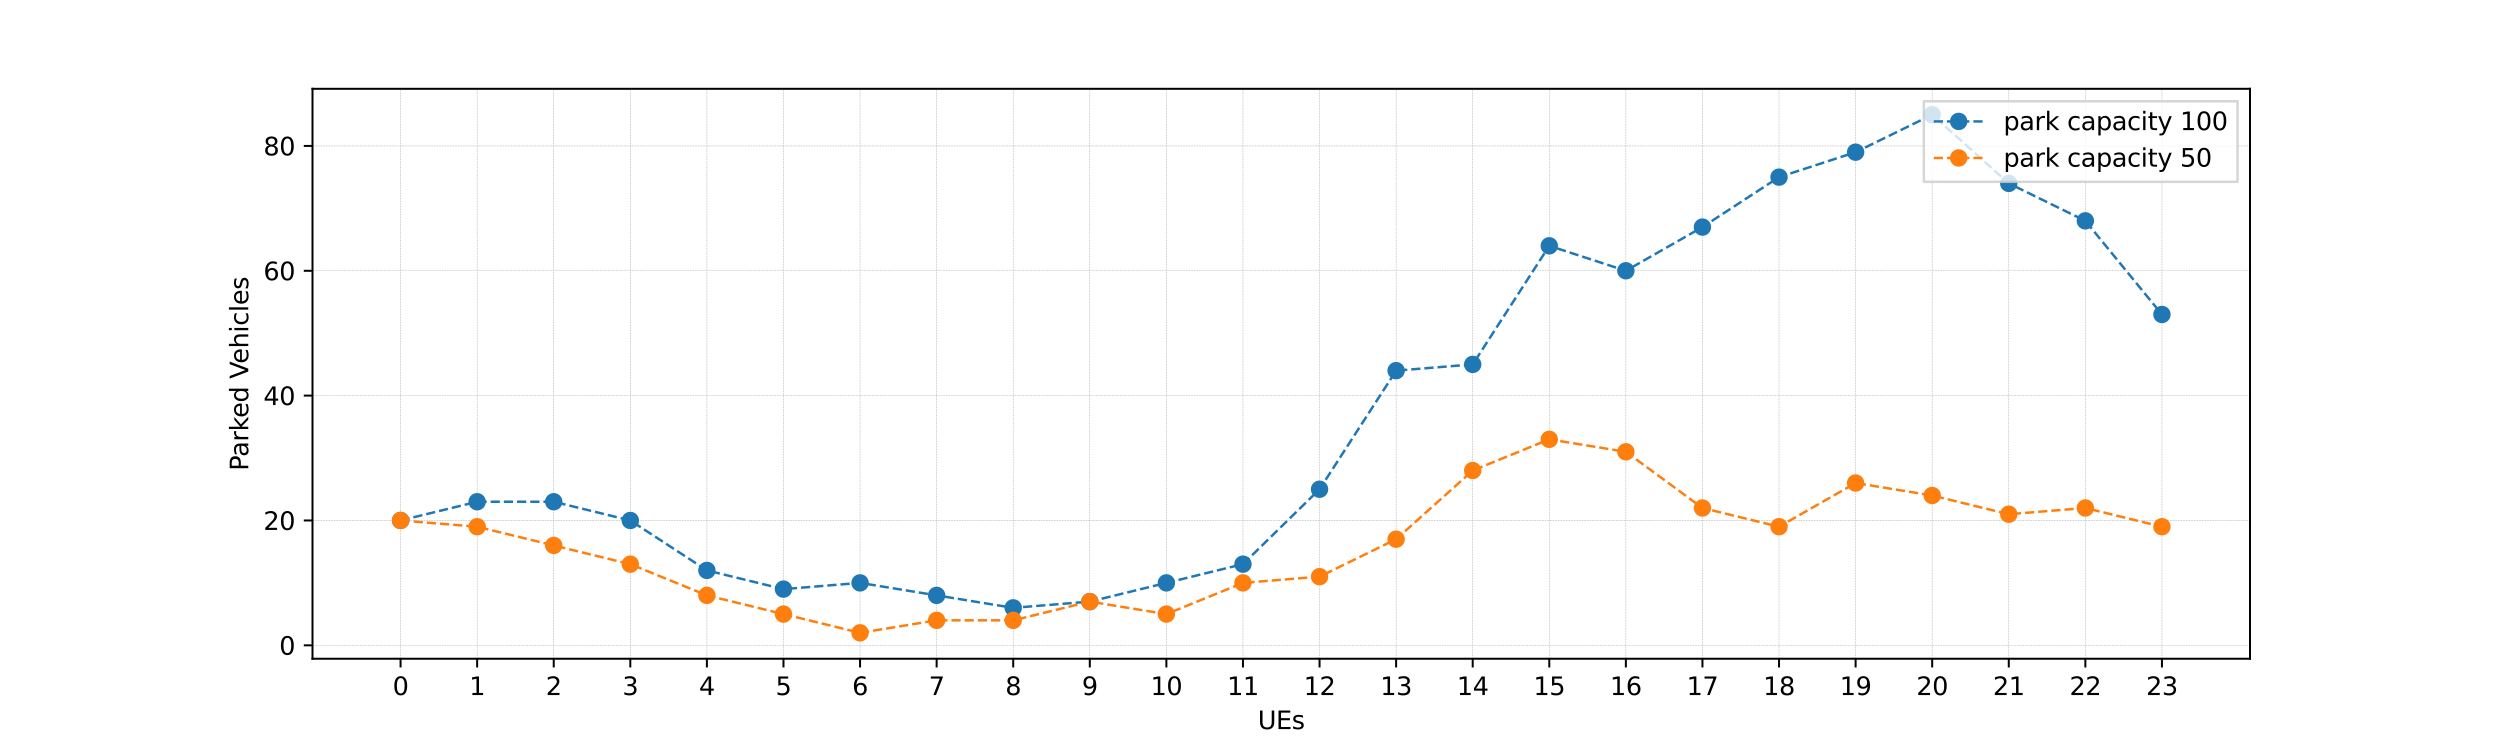 <?xml version="1.0" encoding="utf-8" standalone="no"?>
<!DOCTYPE svg PUBLIC "-//W3C//DTD SVG 1.1//EN"
  "http://www.w3.org/Graphics/SVG/1.1/DTD/svg11.dtd">
<svg xmlns:xlink="http://www.w3.org/1999/xlink" width="1004.4pt" height="297.36pt" viewBox="0 0 1004.4 297.36" xmlns="http://www.w3.org/2000/svg" version="1.1">
 <defs>
  <style type="text/css">*{stroke-linejoin: round; stroke-linecap: butt}</style>
 </defs>
 <g id="figure_1">
  <g id="patch_1">
   <path d="M 0 297.36 
L 1004.4 297.36 
L 1004.4 0 
L 0 0 
z
" style="fill: #ffffff"/>
  </g>
  <g id="axes_1">
   <g id="patch_2">
    <path d="M 125.55 264.65 
L 903.96 264.65 
L 903.96 35.683 
L 125.55 35.683 
z
" style="fill: #ffffff"/>
   </g>
   <g id="matplotlib.axis_1">
    <g id="xtick_1">
     <g id="line2d_1">
      <path d="M 160.932 264.65 
L 160.932 35.683 
" clip-path="url(#pf7b92b8fe1)" style="fill: none; stroke-dasharray: 0.74,0.32; stroke-dashoffset: 0; stroke: #b0b0b0; stroke-width: 0.2"/>
     </g>
     <g id="line2d_2">
      <defs>
       <path id="mf504c6348e" d="M 0 0 
L 0 3.5 
" style="stroke: #000000; stroke-width: 0.8"/>
      </defs>
      <g>
       <use xlink:href="#mf504c6348e" x="160.932" y="264.65" style="stroke: #000000; stroke-width: 0.8"/>
      </g>
     </g>
     <g id="text_1">
      <!-- 0 -->
      <g transform="translate(157.751 279.249)scale(0.1 -0.1)">
       <defs>
        <path id="DejaVuSans-30" d="M 2034 4250 
Q 1547 4250 1301 3770 
Q 1056 3291 1056 2328 
Q 1056 1369 1301 889 
Q 1547 409 2034 409 
Q 2525 409 2770 889 
Q 3016 1369 3016 2328 
Q 3016 3291 2770 3770 
Q 2525 4250 2034 4250 
z
M 2034 4750 
Q 2819 4750 3233 4129 
Q 3647 3509 3647 2328 
Q 3647 1150 3233 529 
Q 2819 -91 2034 -91 
Q 1250 -91 836 529 
Q 422 1150 422 2328 
Q 422 3509 836 4129 
Q 1250 4750 2034 4750 
z
" transform="scale(0.016)"/>
       </defs>
       <use xlink:href="#DejaVuSans-30"/>
      </g>
     </g>
    </g>
    <g id="xtick_2">
     <g id="line2d_3">
      <path d="M 191.699 264.65 
L 191.699 35.683 
" clip-path="url(#pf7b92b8fe1)" style="fill: none; stroke-dasharray: 0.74,0.32; stroke-dashoffset: 0; stroke: #b0b0b0; stroke-width: 0.2"/>
     </g>
     <g id="line2d_4">
      <g>
       <use xlink:href="#mf504c6348e" x="191.699" y="264.65" style="stroke: #000000; stroke-width: 0.8"/>
      </g>
     </g>
     <g id="text_2">
      <!-- 1 -->
      <g transform="translate(188.518 279.249)scale(0.1 -0.1)">
       <defs>
        <path id="DejaVuSans-31" d="M 794 531 
L 1825 531 
L 1825 4091 
L 703 3866 
L 703 4441 
L 1819 4666 
L 2450 4666 
L 2450 531 
L 3481 531 
L 3481 0 
L 794 0 
L 794 531 
z
" transform="scale(0.016)"/>
       </defs>
       <use xlink:href="#DejaVuSans-31"/>
      </g>
     </g>
    </g>
    <g id="xtick_3">
     <g id="line2d_5">
      <path d="M 222.467 264.65 
L 222.467 35.683 
" clip-path="url(#pf7b92b8fe1)" style="fill: none; stroke-dasharray: 0.74,0.32; stroke-dashoffset: 0; stroke: #b0b0b0; stroke-width: 0.2"/>
     </g>
     <g id="line2d_6">
      <g>
       <use xlink:href="#mf504c6348e" x="222.467" y="264.65" style="stroke: #000000; stroke-width: 0.8"/>
      </g>
     </g>
     <g id="text_3">
      <!-- 2 -->
      <g transform="translate(219.285 279.249)scale(0.1 -0.1)">
       <defs>
        <path id="DejaVuSans-32" d="M 1228 531 
L 3431 531 
L 3431 0 
L 469 0 
L 469 531 
Q 828 903 1448 1529 
Q 2069 2156 2228 2338 
Q 2531 2678 2651 2914 
Q 2772 3150 2772 3378 
Q 2772 3750 2511 3984 
Q 2250 4219 1831 4219 
Q 1534 4219 1204 4116 
Q 875 4013 500 3803 
L 500 4441 
Q 881 4594 1212 4672 
Q 1544 4750 1819 4750 
Q 2544 4750 2975 4387 
Q 3406 4025 3406 3419 
Q 3406 3131 3298 2873 
Q 3191 2616 2906 2266 
Q 2828 2175 2409 1742 
Q 1991 1309 1228 531 
z
" transform="scale(0.016)"/>
       </defs>
       <use xlink:href="#DejaVuSans-32"/>
      </g>
     </g>
    </g>
    <g id="xtick_4">
     <g id="line2d_7">
      <path d="M 253.234 264.65 
L 253.234 35.683 
" clip-path="url(#pf7b92b8fe1)" style="fill: none; stroke-dasharray: 0.74,0.32; stroke-dashoffset: 0; stroke: #b0b0b0; stroke-width: 0.2"/>
     </g>
     <g id="line2d_8">
      <g>
       <use xlink:href="#mf504c6348e" x="253.234" y="264.65" style="stroke: #000000; stroke-width: 0.8"/>
      </g>
     </g>
     <g id="text_4">
      <!-- 3 -->
      <g transform="translate(250.053 279.249)scale(0.1 -0.1)">
       <defs>
        <path id="DejaVuSans-33" d="M 2597 2516 
Q 3050 2419 3304 2112 
Q 3559 1806 3559 1356 
Q 3559 666 3084 287 
Q 2609 -91 1734 -91 
Q 1441 -91 1130 -33 
Q 819 25 488 141 
L 488 750 
Q 750 597 1062 519 
Q 1375 441 1716 441 
Q 2309 441 2620 675 
Q 2931 909 2931 1356 
Q 2931 1769 2642 2001 
Q 2353 2234 1838 2234 
L 1294 2234 
L 1294 2753 
L 1863 2753 
Q 2328 2753 2575 2939 
Q 2822 3125 2822 3475 
Q 2822 3834 2567 4026 
Q 2313 4219 1838 4219 
Q 1578 4219 1281 4162 
Q 984 4106 628 3988 
L 628 4550 
Q 988 4650 1302 4700 
Q 1616 4750 1894 4750 
Q 2613 4750 3031 4423 
Q 3450 4097 3450 3541 
Q 3450 3153 3228 2886 
Q 3006 2619 2597 2516 
z
" transform="scale(0.016)"/>
       </defs>
       <use xlink:href="#DejaVuSans-33"/>
      </g>
     </g>
    </g>
    <g id="xtick_5">
     <g id="line2d_9">
      <path d="M 284.001 264.65 
L 284.001 35.683 
" clip-path="url(#pf7b92b8fe1)" style="fill: none; stroke-dasharray: 0.74,0.32; stroke-dashoffset: 0; stroke: #b0b0b0; stroke-width: 0.2"/>
     </g>
     <g id="line2d_10">
      <g>
       <use xlink:href="#mf504c6348e" x="284.001" y="264.65" style="stroke: #000000; stroke-width: 0.8"/>
      </g>
     </g>
     <g id="text_5">
      <!-- 4 -->
      <g transform="translate(280.82 279.249)scale(0.1 -0.1)">
       <defs>
        <path id="DejaVuSans-34" d="M 2419 4116 
L 825 1625 
L 2419 1625 
L 2419 4116 
z
M 2253 4666 
L 3047 4666 
L 3047 1625 
L 3713 1625 
L 3713 1100 
L 3047 1100 
L 3047 0 
L 2419 0 
L 2419 1100 
L 313 1100 
L 313 1709 
L 2253 4666 
z
" transform="scale(0.016)"/>
       </defs>
       <use xlink:href="#DejaVuSans-34"/>
      </g>
     </g>
    </g>
    <g id="xtick_6">
     <g id="line2d_11">
      <path d="M 314.768 264.65 
L 314.768 35.683 
" clip-path="url(#pf7b92b8fe1)" style="fill: none; stroke-dasharray: 0.74,0.32; stroke-dashoffset: 0; stroke: #b0b0b0; stroke-width: 0.2"/>
     </g>
     <g id="line2d_12">
      <g>
       <use xlink:href="#mf504c6348e" x="314.768" y="264.65" style="stroke: #000000; stroke-width: 0.8"/>
      </g>
     </g>
     <g id="text_6">
      <!-- 5 -->
      <g transform="translate(311.587 279.249)scale(0.1 -0.1)">
       <defs>
        <path id="DejaVuSans-35" d="M 691 4666 
L 3169 4666 
L 3169 4134 
L 1269 4134 
L 1269 2991 
Q 1406 3038 1543 3061 
Q 1681 3084 1819 3084 
Q 2600 3084 3056 2656 
Q 3513 2228 3513 1497 
Q 3513 744 3044 326 
Q 2575 -91 1722 -91 
Q 1428 -91 1123 -41 
Q 819 9 494 109 
L 494 744 
Q 775 591 1075 516 
Q 1375 441 1709 441 
Q 2250 441 2565 725 
Q 2881 1009 2881 1497 
Q 2881 1984 2565 2268 
Q 2250 2553 1709 2553 
Q 1456 2553 1204 2497 
Q 953 2441 691 2322 
L 691 4666 
z
" transform="scale(0.016)"/>
       </defs>
       <use xlink:href="#DejaVuSans-35"/>
      </g>
     </g>
    </g>
    <g id="xtick_7">
     <g id="line2d_13">
      <path d="M 345.535 264.65 
L 345.535 35.683 
" clip-path="url(#pf7b92b8fe1)" style="fill: none; stroke-dasharray: 0.74,0.32; stroke-dashoffset: 0; stroke: #b0b0b0; stroke-width: 0.2"/>
     </g>
     <g id="line2d_14">
      <g>
       <use xlink:href="#mf504c6348e" x="345.535" y="264.65" style="stroke: #000000; stroke-width: 0.8"/>
      </g>
     </g>
     <g id="text_7">
      <!-- 6 -->
      <g transform="translate(342.354 279.249)scale(0.1 -0.1)">
       <defs>
        <path id="DejaVuSans-36" d="M 2113 2584 
Q 1688 2584 1439 2293 
Q 1191 2003 1191 1497 
Q 1191 994 1439 701 
Q 1688 409 2113 409 
Q 2538 409 2786 701 
Q 3034 994 3034 1497 
Q 3034 2003 2786 2293 
Q 2538 2584 2113 2584 
z
M 3366 4563 
L 3366 3988 
Q 3128 4100 2886 4159 
Q 2644 4219 2406 4219 
Q 1781 4219 1451 3797 
Q 1122 3375 1075 2522 
Q 1259 2794 1537 2939 
Q 1816 3084 2150 3084 
Q 2853 3084 3261 2657 
Q 3669 2231 3669 1497 
Q 3669 778 3244 343 
Q 2819 -91 2113 -91 
Q 1303 -91 875 529 
Q 447 1150 447 2328 
Q 447 3434 972 4092 
Q 1497 4750 2381 4750 
Q 2619 4750 2861 4703 
Q 3103 4656 3366 4563 
z
" transform="scale(0.016)"/>
       </defs>
       <use xlink:href="#DejaVuSans-36"/>
      </g>
     </g>
    </g>
    <g id="xtick_8">
     <g id="line2d_15">
      <path d="M 376.303 264.65 
L 376.303 35.683 
" clip-path="url(#pf7b92b8fe1)" style="fill: none; stroke-dasharray: 0.74,0.32; stroke-dashoffset: 0; stroke: #b0b0b0; stroke-width: 0.2"/>
     </g>
     <g id="line2d_16">
      <g>
       <use xlink:href="#mf504c6348e" x="376.303" y="264.65" style="stroke: #000000; stroke-width: 0.8"/>
      </g>
     </g>
     <g id="text_8">
      <!-- 7 -->
      <g transform="translate(373.121 279.249)scale(0.1 -0.1)">
       <defs>
        <path id="DejaVuSans-37" d="M 525 4666 
L 3525 4666 
L 3525 4397 
L 1831 0 
L 1172 0 
L 2766 4134 
L 525 4134 
L 525 4666 
z
" transform="scale(0.016)"/>
       </defs>
       <use xlink:href="#DejaVuSans-37"/>
      </g>
     </g>
    </g>
    <g id="xtick_9">
     <g id="line2d_17">
      <path d="M 407.07 264.65 
L 407.07 35.683 
" clip-path="url(#pf7b92b8fe1)" style="fill: none; stroke-dasharray: 0.74,0.32; stroke-dashoffset: 0; stroke: #b0b0b0; stroke-width: 0.2"/>
     </g>
     <g id="line2d_18">
      <g>
       <use xlink:href="#mf504c6348e" x="407.07" y="264.65" style="stroke: #000000; stroke-width: 0.8"/>
      </g>
     </g>
     <g id="text_9">
      <!-- 8 -->
      <g transform="translate(403.889 279.249)scale(0.1 -0.1)">
       <defs>
        <path id="DejaVuSans-38" d="M 2034 2216 
Q 1584 2216 1326 1975 
Q 1069 1734 1069 1313 
Q 1069 891 1326 650 
Q 1584 409 2034 409 
Q 2484 409 2743 651 
Q 3003 894 3003 1313 
Q 3003 1734 2745 1975 
Q 2488 2216 2034 2216 
z
M 1403 2484 
Q 997 2584 770 2862 
Q 544 3141 544 3541 
Q 544 4100 942 4425 
Q 1341 4750 2034 4750 
Q 2731 4750 3128 4425 
Q 3525 4100 3525 3541 
Q 3525 3141 3298 2862 
Q 3072 2584 2669 2484 
Q 3125 2378 3379 2068 
Q 3634 1759 3634 1313 
Q 3634 634 3220 271 
Q 2806 -91 2034 -91 
Q 1263 -91 848 271 
Q 434 634 434 1313 
Q 434 1759 690 2068 
Q 947 2378 1403 2484 
z
M 1172 3481 
Q 1172 3119 1398 2916 
Q 1625 2713 2034 2713 
Q 2441 2713 2670 2916 
Q 2900 3119 2900 3481 
Q 2900 3844 2670 4047 
Q 2441 4250 2034 4250 
Q 1625 4250 1398 4047 
Q 1172 3844 1172 3481 
z
" transform="scale(0.016)"/>
       </defs>
       <use xlink:href="#DejaVuSans-38"/>
      </g>
     </g>
    </g>
    <g id="xtick_10">
     <g id="line2d_19">
      <path d="M 437.837 264.65 
L 437.837 35.683 
" clip-path="url(#pf7b92b8fe1)" style="fill: none; stroke-dasharray: 0.74,0.32; stroke-dashoffset: 0; stroke: #b0b0b0; stroke-width: 0.2"/>
     </g>
     <g id="line2d_20">
      <g>
       <use xlink:href="#mf504c6348e" x="437.837" y="264.65" style="stroke: #000000; stroke-width: 0.8"/>
      </g>
     </g>
     <g id="text_10">
      <!-- 9 -->
      <g transform="translate(434.656 279.249)scale(0.1 -0.1)">
       <defs>
        <path id="DejaVuSans-39" d="M 703 97 
L 703 672 
Q 941 559 1184 500 
Q 1428 441 1663 441 
Q 2288 441 2617 861 
Q 2947 1281 2994 2138 
Q 2813 1869 2534 1725 
Q 2256 1581 1919 1581 
Q 1219 1581 811 2004 
Q 403 2428 403 3163 
Q 403 3881 828 4315 
Q 1253 4750 1959 4750 
Q 2769 4750 3195 4129 
Q 3622 3509 3622 2328 
Q 3622 1225 3098 567 
Q 2575 -91 1691 -91 
Q 1453 -91 1209 -44 
Q 966 3 703 97 
z
M 1959 2075 
Q 2384 2075 2632 2365 
Q 2881 2656 2881 3163 
Q 2881 3666 2632 3958 
Q 2384 4250 1959 4250 
Q 1534 4250 1286 3958 
Q 1038 3666 1038 3163 
Q 1038 2656 1286 2365 
Q 1534 2075 1959 2075 
z
" transform="scale(0.016)"/>
       </defs>
       <use xlink:href="#DejaVuSans-39"/>
      </g>
     </g>
    </g>
    <g id="xtick_11">
     <g id="line2d_21">
      <path d="M 468.604 264.65 
L 468.604 35.683 
" clip-path="url(#pf7b92b8fe1)" style="fill: none; stroke-dasharray: 0.74,0.32; stroke-dashoffset: 0; stroke: #b0b0b0; stroke-width: 0.2"/>
     </g>
     <g id="line2d_22">
      <g>
       <use xlink:href="#mf504c6348e" x="468.604" y="264.65" style="stroke: #000000; stroke-width: 0.8"/>
      </g>
     </g>
     <g id="text_11">
      <!-- 10 -->
      <g transform="translate(462.242 279.249)scale(0.1 -0.1)">
       <use xlink:href="#DejaVuSans-31"/>
       <use xlink:href="#DejaVuSans-30" x="63.623"/>
      </g>
     </g>
    </g>
    <g id="xtick_12">
     <g id="line2d_23">
      <path d="M 499.371 264.65 
L 499.371 35.683 
" clip-path="url(#pf7b92b8fe1)" style="fill: none; stroke-dasharray: 0.74,0.32; stroke-dashoffset: 0; stroke: #b0b0b0; stroke-width: 0.2"/>
     </g>
     <g id="line2d_24">
      <g>
       <use xlink:href="#mf504c6348e" x="499.371" y="264.65" style="stroke: #000000; stroke-width: 0.8"/>
      </g>
     </g>
     <g id="text_12">
      <!-- 11 -->
      <g transform="translate(493.009 279.249)scale(0.1 -0.1)">
       <use xlink:href="#DejaVuSans-31"/>
       <use xlink:href="#DejaVuSans-31" x="63.623"/>
      </g>
     </g>
    </g>
    <g id="xtick_13">
     <g id="line2d_25">
      <path d="M 530.139 264.65 
L 530.139 35.683 
" clip-path="url(#pf7b92b8fe1)" style="fill: none; stroke-dasharray: 0.74,0.32; stroke-dashoffset: 0; stroke: #b0b0b0; stroke-width: 0.2"/>
     </g>
     <g id="line2d_26">
      <g>
       <use xlink:href="#mf504c6348e" x="530.139" y="264.65" style="stroke: #000000; stroke-width: 0.8"/>
      </g>
     </g>
     <g id="text_13">
      <!-- 12 -->
      <g transform="translate(523.776 279.249)scale(0.1 -0.1)">
       <use xlink:href="#DejaVuSans-31"/>
       <use xlink:href="#DejaVuSans-32" x="63.623"/>
      </g>
     </g>
    </g>
    <g id="xtick_14">
     <g id="line2d_27">
      <path d="M 560.906 264.65 
L 560.906 35.683 
" clip-path="url(#pf7b92b8fe1)" style="fill: none; stroke-dasharray: 0.74,0.32; stroke-dashoffset: 0; stroke: #b0b0b0; stroke-width: 0.2"/>
     </g>
     <g id="line2d_28">
      <g>
       <use xlink:href="#mf504c6348e" x="560.906" y="264.65" style="stroke: #000000; stroke-width: 0.8"/>
      </g>
     </g>
     <g id="text_14">
      <!-- 13 -->
      <g transform="translate(554.543 279.249)scale(0.1 -0.1)">
       <use xlink:href="#DejaVuSans-31"/>
       <use xlink:href="#DejaVuSans-33" x="63.623"/>
      </g>
     </g>
    </g>
    <g id="xtick_15">
     <g id="line2d_29">
      <path d="M 591.673 264.65 
L 591.673 35.683 
" clip-path="url(#pf7b92b8fe1)" style="fill: none; stroke-dasharray: 0.74,0.32; stroke-dashoffset: 0; stroke: #b0b0b0; stroke-width: 0.2"/>
     </g>
     <g id="line2d_30">
      <g>
       <use xlink:href="#mf504c6348e" x="591.673" y="264.65" style="stroke: #000000; stroke-width: 0.8"/>
      </g>
     </g>
     <g id="text_15">
      <!-- 14 -->
      <g transform="translate(585.31 279.249)scale(0.1 -0.1)">
       <use xlink:href="#DejaVuSans-31"/>
       <use xlink:href="#DejaVuSans-34" x="63.623"/>
      </g>
     </g>
    </g>
    <g id="xtick_16">
     <g id="line2d_31">
      <path d="M 622.44 264.65 
L 622.44 35.683 
" clip-path="url(#pf7b92b8fe1)" style="fill: none; stroke-dasharray: 0.74,0.32; stroke-dashoffset: 0; stroke: #b0b0b0; stroke-width: 0.2"/>
     </g>
     <g id="line2d_32">
      <g>
       <use xlink:href="#mf504c6348e" x="622.44" y="264.65" style="stroke: #000000; stroke-width: 0.8"/>
      </g>
     </g>
     <g id="text_16">
      <!-- 15 -->
      <g transform="translate(616.078 279.249)scale(0.1 -0.1)">
       <use xlink:href="#DejaVuSans-31"/>
       <use xlink:href="#DejaVuSans-35" x="63.623"/>
      </g>
     </g>
    </g>
    <g id="xtick_17">
     <g id="line2d_33">
      <path d="M 653.207 264.65 
L 653.207 35.683 
" clip-path="url(#pf7b92b8fe1)" style="fill: none; stroke-dasharray: 0.74,0.32; stroke-dashoffset: 0; stroke: #b0b0b0; stroke-width: 0.2"/>
     </g>
     <g id="line2d_34">
      <g>
       <use xlink:href="#mf504c6348e" x="653.207" y="264.65" style="stroke: #000000; stroke-width: 0.8"/>
      </g>
     </g>
     <g id="text_17">
      <!-- 16 -->
      <g transform="translate(646.845 279.249)scale(0.1 -0.1)">
       <use xlink:href="#DejaVuSans-31"/>
       <use xlink:href="#DejaVuSans-36" x="63.623"/>
      </g>
     </g>
    </g>
    <g id="xtick_18">
     <g id="line2d_35">
      <path d="M 683.975 264.65 
L 683.975 35.683 
" clip-path="url(#pf7b92b8fe1)" style="fill: none; stroke-dasharray: 0.74,0.32; stroke-dashoffset: 0; stroke: #b0b0b0; stroke-width: 0.2"/>
     </g>
     <g id="line2d_36">
      <g>
       <use xlink:href="#mf504c6348e" x="683.975" y="264.65" style="stroke: #000000; stroke-width: 0.8"/>
      </g>
     </g>
     <g id="text_18">
      <!-- 17 -->
      <g transform="translate(677.612 279.249)scale(0.1 -0.1)">
       <use xlink:href="#DejaVuSans-31"/>
       <use xlink:href="#DejaVuSans-37" x="63.623"/>
      </g>
     </g>
    </g>
    <g id="xtick_19">
     <g id="line2d_37">
      <path d="M 714.742 264.65 
L 714.742 35.683 
" clip-path="url(#pf7b92b8fe1)" style="fill: none; stroke-dasharray: 0.74,0.32; stroke-dashoffset: 0; stroke: #b0b0b0; stroke-width: 0.2"/>
     </g>
     <g id="line2d_38">
      <g>
       <use xlink:href="#mf504c6348e" x="714.742" y="264.65" style="stroke: #000000; stroke-width: 0.8"/>
      </g>
     </g>
     <g id="text_19">
      <!-- 18 -->
      <g transform="translate(708.379 279.249)scale(0.1 -0.1)">
       <use xlink:href="#DejaVuSans-31"/>
       <use xlink:href="#DejaVuSans-38" x="63.623"/>
      </g>
     </g>
    </g>
    <g id="xtick_20">
     <g id="line2d_39">
      <path d="M 745.509 264.65 
L 745.509 35.683 
" clip-path="url(#pf7b92b8fe1)" style="fill: none; stroke-dasharray: 0.74,0.32; stroke-dashoffset: 0; stroke: #b0b0b0; stroke-width: 0.2"/>
     </g>
     <g id="line2d_40">
      <g>
       <use xlink:href="#mf504c6348e" x="745.509" y="264.65" style="stroke: #000000; stroke-width: 0.8"/>
      </g>
     </g>
     <g id="text_20">
      <!-- 19 -->
      <g transform="translate(739.146 279.249)scale(0.1 -0.1)">
       <use xlink:href="#DejaVuSans-31"/>
       <use xlink:href="#DejaVuSans-39" x="63.623"/>
      </g>
     </g>
    </g>
    <g id="xtick_21">
     <g id="line2d_41">
      <path d="M 776.276 264.65 
L 776.276 35.683 
" clip-path="url(#pf7b92b8fe1)" style="fill: none; stroke-dasharray: 0.74,0.32; stroke-dashoffset: 0; stroke: #b0b0b0; stroke-width: 0.2"/>
     </g>
     <g id="line2d_42">
      <g>
       <use xlink:href="#mf504c6348e" x="776.276" y="264.65" style="stroke: #000000; stroke-width: 0.8"/>
      </g>
     </g>
     <g id="text_21">
      <!-- 20 -->
      <g transform="translate(769.914 279.249)scale(0.1 -0.1)">
       <use xlink:href="#DejaVuSans-32"/>
       <use xlink:href="#DejaVuSans-30" x="63.623"/>
      </g>
     </g>
    </g>
    <g id="xtick_22">
     <g id="line2d_43">
      <path d="M 807.043 264.65 
L 807.043 35.683 
" clip-path="url(#pf7b92b8fe1)" style="fill: none; stroke-dasharray: 0.74,0.32; stroke-dashoffset: 0; stroke: #b0b0b0; stroke-width: 0.2"/>
     </g>
     <g id="line2d_44">
      <g>
       <use xlink:href="#mf504c6348e" x="807.043" y="264.65" style="stroke: #000000; stroke-width: 0.8"/>
      </g>
     </g>
     <g id="text_22">
      <!-- 21 -->
      <g transform="translate(800.681 279.249)scale(0.1 -0.1)">
       <use xlink:href="#DejaVuSans-32"/>
       <use xlink:href="#DejaVuSans-31" x="63.623"/>
      </g>
     </g>
    </g>
    <g id="xtick_23">
     <g id="line2d_45">
      <path d="M 837.811 264.65 
L 837.811 35.683 
" clip-path="url(#pf7b92b8fe1)" style="fill: none; stroke-dasharray: 0.74,0.32; stroke-dashoffset: 0; stroke: #b0b0b0; stroke-width: 0.2"/>
     </g>
     <g id="line2d_46">
      <g>
       <use xlink:href="#mf504c6348e" x="837.811" y="264.65" style="stroke: #000000; stroke-width: 0.8"/>
      </g>
     </g>
     <g id="text_23">
      <!-- 22 -->
      <g transform="translate(831.448 279.249)scale(0.1 -0.1)">
       <use xlink:href="#DejaVuSans-32"/>
       <use xlink:href="#DejaVuSans-32" x="63.623"/>
      </g>
     </g>
    </g>
    <g id="xtick_24">
     <g id="line2d_47">
      <path d="M 868.578 264.65 
L 868.578 35.683 
" clip-path="url(#pf7b92b8fe1)" style="fill: none; stroke-dasharray: 0.74,0.32; stroke-dashoffset: 0; stroke: #b0b0b0; stroke-width: 0.2"/>
     </g>
     <g id="line2d_48">
      <g>
       <use xlink:href="#mf504c6348e" x="868.578" y="264.65" style="stroke: #000000; stroke-width: 0.8"/>
      </g>
     </g>
     <g id="text_24">
      <!-- 23 -->
      <g transform="translate(862.215 279.249)scale(0.1 -0.1)">
       <use xlink:href="#DejaVuSans-32"/>
       <use xlink:href="#DejaVuSans-33" x="63.623"/>
      </g>
     </g>
    </g>
    <g id="text_25">
     <!-- UEs -->
     <g transform="translate(505.332 292.927)scale(0.1 -0.1)">
      <defs>
       <path id="DejaVuSans-55" d="M 556 4666 
L 1191 4666 
L 1191 1831 
Q 1191 1081 1462 751 
Q 1734 422 2344 422 
Q 2950 422 3222 751 
Q 3494 1081 3494 1831 
L 3494 4666 
L 4128 4666 
L 4128 1753 
Q 4128 841 3676 375 
Q 3225 -91 2344 -91 
Q 1459 -91 1007 375 
Q 556 841 556 1753 
L 556 4666 
z
" transform="scale(0.016)"/>
       <path id="DejaVuSans-45" d="M 628 4666 
L 3578 4666 
L 3578 4134 
L 1259 4134 
L 1259 2753 
L 3481 2753 
L 3481 2222 
L 1259 2222 
L 1259 531 
L 3634 531 
L 3634 0 
L 628 0 
L 628 4666 
z
" transform="scale(0.016)"/>
       <path id="DejaVuSans-73" d="M 2834 3397 
L 2834 2853 
Q 2591 2978 2328 3040 
Q 2066 3103 1784 3103 
Q 1356 3103 1142 2972 
Q 928 2841 928 2578 
Q 928 2378 1081 2264 
Q 1234 2150 1697 2047 
L 1894 2003 
Q 2506 1872 2764 1633 
Q 3022 1394 3022 966 
Q 3022 478 2636 193 
Q 2250 -91 1575 -91 
Q 1294 -91 989 -36 
Q 684 19 347 128 
L 347 722 
Q 666 556 975 473 
Q 1284 391 1588 391 
Q 1994 391 2212 530 
Q 2431 669 2431 922 
Q 2431 1156 2273 1281 
Q 2116 1406 1581 1522 
L 1381 1569 
Q 847 1681 609 1914 
Q 372 2147 372 2553 
Q 372 3047 722 3315 
Q 1072 3584 1716 3584 
Q 2034 3584 2315 3537 
Q 2597 3491 2834 3397 
z
" transform="scale(0.016)"/>
      </defs>
      <use xlink:href="#DejaVuSans-55"/>
      <use xlink:href="#DejaVuSans-45" x="73.193"/>
      <use xlink:href="#DejaVuSans-73" x="136.377"/>
     </g>
    </g>
   </g>
   <g id="matplotlib.axis_2">
    <g id="ytick_1">
     <g id="line2d_49">
      <path d="M 125.55 259.259 
L 903.96 259.259 
" clip-path="url(#pf7b92b8fe1)" style="fill: none; stroke-dasharray: 0.74,0.32; stroke-dashoffset: 0; stroke: #b0b0b0; stroke-width: 0.2"/>
     </g>
     <g id="line2d_50">
      <defs>
       <path id="m18279178b5" d="M 0 0 
L -3.5 0 
" style="stroke: #000000; stroke-width: 0.8"/>
      </defs>
      <g>
       <use xlink:href="#m18279178b5" x="125.55" y="259.259" style="stroke: #000000; stroke-width: 0.8"/>
      </g>
     </g>
     <g id="text_26">
      <!-- 0 -->
      <g transform="translate(112.188 263.058)scale(0.1 -0.1)">
       <use xlink:href="#DejaVuSans-30"/>
      </g>
     </g>
    </g>
    <g id="ytick_2">
     <g id="line2d_51">
      <path d="M 125.55 209.101 
L 903.96 209.101 
" clip-path="url(#pf7b92b8fe1)" style="fill: none; stroke-dasharray: 0.74,0.32; stroke-dashoffset: 0; stroke: #b0b0b0; stroke-width: 0.2"/>
     </g>
     <g id="line2d_52">
      <g>
       <use xlink:href="#m18279178b5" x="125.55" y="209.101" style="stroke: #000000; stroke-width: 0.8"/>
      </g>
     </g>
     <g id="text_27">
      <!-- 20 -->
      <g transform="translate(105.825 212.901)scale(0.1 -0.1)">
       <use xlink:href="#DejaVuSans-32"/>
       <use xlink:href="#DejaVuSans-30" x="63.623"/>
      </g>
     </g>
    </g>
    <g id="ytick_3">
     <g id="line2d_53">
      <path d="M 125.55 158.944 
L 903.96 158.944 
" clip-path="url(#pf7b92b8fe1)" style="fill: none; stroke-dasharray: 0.74,0.32; stroke-dashoffset: 0; stroke: #b0b0b0; stroke-width: 0.2"/>
     </g>
     <g id="line2d_54">
      <g>
       <use xlink:href="#m18279178b5" x="125.55" y="158.944" style="stroke: #000000; stroke-width: 0.8"/>
      </g>
     </g>
     <g id="text_28">
      <!-- 40 -->
      <g transform="translate(105.825 162.744)scale(0.1 -0.1)">
       <use xlink:href="#DejaVuSans-34"/>
       <use xlink:href="#DejaVuSans-30" x="63.623"/>
      </g>
     </g>
    </g>
    <g id="ytick_4">
     <g id="line2d_55">
      <path d="M 125.55 108.787 
L 903.96 108.787 
" clip-path="url(#pf7b92b8fe1)" style="fill: none; stroke-dasharray: 0.74,0.32; stroke-dashoffset: 0; stroke: #b0b0b0; stroke-width: 0.2"/>
     </g>
     <g id="line2d_56">
      <g>
       <use xlink:href="#m18279178b5" x="125.55" y="108.787" style="stroke: #000000; stroke-width: 0.8"/>
      </g>
     </g>
     <g id="text_29">
      <!-- 60 -->
      <g transform="translate(105.825 112.586)scale(0.1 -0.1)">
       <use xlink:href="#DejaVuSans-36"/>
       <use xlink:href="#DejaVuSans-30" x="63.623"/>
      </g>
     </g>
    </g>
    <g id="ytick_5">
     <g id="line2d_57">
      <path d="M 125.55 58.63 
L 903.96 58.63 
" clip-path="url(#pf7b92b8fe1)" style="fill: none; stroke-dasharray: 0.74,0.32; stroke-dashoffset: 0; stroke: #b0b0b0; stroke-width: 0.2"/>
     </g>
     <g id="line2d_58">
      <g>
       <use xlink:href="#m18279178b5" x="125.55" y="58.63" style="stroke: #000000; stroke-width: 0.8"/>
      </g>
     </g>
     <g id="text_30">
      <!-- 80 -->
      <g transform="translate(105.825 62.429)scale(0.1 -0.1)">
       <use xlink:href="#DejaVuSans-38"/>
       <use xlink:href="#DejaVuSans-30" x="63.623"/>
      </g>
     </g>
    </g>
    <g id="text_31">
     <!-- Parked Vehicles -->
     <g transform="translate(99.745 189.117)rotate(-90)scale(0.1 -0.1)">
      <defs>
       <path id="DejaVuSans-50" d="M 1259 4147 
L 1259 2394 
L 2053 2394 
Q 2494 2394 2734 2622 
Q 2975 2850 2975 3272 
Q 2975 3691 2734 3919 
Q 2494 4147 2053 4147 
L 1259 4147 
z
M 628 4666 
L 2053 4666 
Q 2838 4666 3239 4311 
Q 3641 3956 3641 3272 
Q 3641 2581 3239 2228 
Q 2838 1875 2053 1875 
L 1259 1875 
L 1259 0 
L 628 0 
L 628 4666 
z
" transform="scale(0.016)"/>
       <path id="DejaVuSans-61" d="M 2194 1759 
Q 1497 1759 1228 1600 
Q 959 1441 959 1056 
Q 959 750 1161 570 
Q 1363 391 1709 391 
Q 2188 391 2477 730 
Q 2766 1069 2766 1631 
L 2766 1759 
L 2194 1759 
z
M 3341 1997 
L 3341 0 
L 2766 0 
L 2766 531 
Q 2569 213 2275 61 
Q 1981 -91 1556 -91 
Q 1019 -91 701 211 
Q 384 513 384 1019 
Q 384 1609 779 1909 
Q 1175 2209 1959 2209 
L 2766 2209 
L 2766 2266 
Q 2766 2663 2505 2880 
Q 2244 3097 1772 3097 
Q 1472 3097 1187 3025 
Q 903 2953 641 2809 
L 641 3341 
Q 956 3463 1253 3523 
Q 1550 3584 1831 3584 
Q 2591 3584 2966 3190 
Q 3341 2797 3341 1997 
z
" transform="scale(0.016)"/>
       <path id="DejaVuSans-72" d="M 2631 2963 
Q 2534 3019 2420 3045 
Q 2306 3072 2169 3072 
Q 1681 3072 1420 2755 
Q 1159 2438 1159 1844 
L 1159 0 
L 581 0 
L 581 3500 
L 1159 3500 
L 1159 2956 
Q 1341 3275 1631 3429 
Q 1922 3584 2338 3584 
Q 2397 3584 2469 3576 
Q 2541 3569 2628 3553 
L 2631 2963 
z
" transform="scale(0.016)"/>
       <path id="DejaVuSans-6b" d="M 581 4863 
L 1159 4863 
L 1159 1991 
L 2875 3500 
L 3609 3500 
L 1753 1863 
L 3688 0 
L 2938 0 
L 1159 1709 
L 1159 0 
L 581 0 
L 581 4863 
z
" transform="scale(0.016)"/>
       <path id="DejaVuSans-65" d="M 3597 1894 
L 3597 1613 
L 953 1613 
Q 991 1019 1311 708 
Q 1631 397 2203 397 
Q 2534 397 2845 478 
Q 3156 559 3463 722 
L 3463 178 
Q 3153 47 2828 -22 
Q 2503 -91 2169 -91 
Q 1331 -91 842 396 
Q 353 884 353 1716 
Q 353 2575 817 3079 
Q 1281 3584 2069 3584 
Q 2775 3584 3186 3129 
Q 3597 2675 3597 1894 
z
M 3022 2063 
Q 3016 2534 2758 2815 
Q 2500 3097 2075 3097 
Q 1594 3097 1305 2825 
Q 1016 2553 972 2059 
L 3022 2063 
z
" transform="scale(0.016)"/>
       <path id="DejaVuSans-64" d="M 2906 2969 
L 2906 4863 
L 3481 4863 
L 3481 0 
L 2906 0 
L 2906 525 
Q 2725 213 2448 61 
Q 2172 -91 1784 -91 
Q 1150 -91 751 415 
Q 353 922 353 1747 
Q 353 2572 751 3078 
Q 1150 3584 1784 3584 
Q 2172 3584 2448 3432 
Q 2725 3281 2906 2969 
z
M 947 1747 
Q 947 1113 1208 752 
Q 1469 391 1925 391 
Q 2381 391 2643 752 
Q 2906 1113 2906 1747 
Q 2906 2381 2643 2742 
Q 2381 3103 1925 3103 
Q 1469 3103 1208 2742 
Q 947 2381 947 1747 
z
" transform="scale(0.016)"/>
       <path id="DejaVuSans-20" transform="scale(0.016)"/>
       <path id="DejaVuSans-56" d="M 1831 0 
L 50 4666 
L 709 4666 
L 2188 738 
L 3669 4666 
L 4325 4666 
L 2547 0 
L 1831 0 
z
" transform="scale(0.016)"/>
       <path id="DejaVuSans-68" d="M 3513 2113 
L 3513 0 
L 2938 0 
L 2938 2094 
Q 2938 2591 2744 2837 
Q 2550 3084 2163 3084 
Q 1697 3084 1428 2787 
Q 1159 2491 1159 1978 
L 1159 0 
L 581 0 
L 581 4863 
L 1159 4863 
L 1159 2956 
Q 1366 3272 1645 3428 
Q 1925 3584 2291 3584 
Q 2894 3584 3203 3211 
Q 3513 2838 3513 2113 
z
" transform="scale(0.016)"/>
       <path id="DejaVuSans-69" d="M 603 3500 
L 1178 3500 
L 1178 0 
L 603 0 
L 603 3500 
z
M 603 4863 
L 1178 4863 
L 1178 4134 
L 603 4134 
L 603 4863 
z
" transform="scale(0.016)"/>
       <path id="DejaVuSans-63" d="M 3122 3366 
L 3122 2828 
Q 2878 2963 2633 3030 
Q 2388 3097 2138 3097 
Q 1578 3097 1268 2742 
Q 959 2388 959 1747 
Q 959 1106 1268 751 
Q 1578 397 2138 397 
Q 2388 397 2633 464 
Q 2878 531 3122 666 
L 3122 134 
Q 2881 22 2623 -34 
Q 2366 -91 2075 -91 
Q 1284 -91 818 406 
Q 353 903 353 1747 
Q 353 2603 823 3093 
Q 1294 3584 2113 3584 
Q 2378 3584 2631 3529 
Q 2884 3475 3122 3366 
z
" transform="scale(0.016)"/>
       <path id="DejaVuSans-6c" d="M 603 4863 
L 1178 4863 
L 1178 0 
L 603 0 
L 603 4863 
z
" transform="scale(0.016)"/>
      </defs>
      <use xlink:href="#DejaVuSans-50"/>
      <use xlink:href="#DejaVuSans-61" x="55.803"/>
      <use xlink:href="#DejaVuSans-72" x="117.082"/>
      <use xlink:href="#DejaVuSans-6b" x="158.195"/>
      <use xlink:href="#DejaVuSans-65" x="212.48"/>
      <use xlink:href="#DejaVuSans-64" x="274.004"/>
      <use xlink:href="#DejaVuSans-20" x="337.48"/>
      <use xlink:href="#DejaVuSans-56" x="369.268"/>
      <use xlink:href="#DejaVuSans-65" x="429.926"/>
      <use xlink:href="#DejaVuSans-68" x="491.449"/>
      <use xlink:href="#DejaVuSans-69" x="554.828"/>
      <use xlink:href="#DejaVuSans-63" x="582.611"/>
      <use xlink:href="#DejaVuSans-6c" x="637.592"/>
      <use xlink:href="#DejaVuSans-65" x="665.375"/>
      <use xlink:href="#DejaVuSans-73" x="726.898"/>
     </g>
    </g>
   </g>
   <g id="line2d_59">
    <path d="M 160.932 209.101 
L 191.699 201.578 
L 222.467 201.578 
L 253.234 209.101 
L 284.001 229.164 
L 314.768 236.688 
L 345.535 234.18 
L 376.303 239.196 
L 407.07 244.211 
L 437.837 241.704 
L 468.604 234.18 
L 499.371 226.656 
L 530.139 196.562 
L 560.906 148.913 
L 591.673 146.405 
L 622.44 98.756 
L 653.207 108.787 
L 683.975 91.232 
L 714.742 71.169 
L 745.509 61.138 
L 776.276 46.091 
L 807.043 73.677 
L 837.811 88.724 
L 868.578 126.342 
" clip-path="url(#pf7b92b8fe1)" style="fill: none; stroke-dasharray: 3.7,1.6; stroke-dashoffset: 0; stroke: #1f77b4"/>
    <defs>
     <path id="m7c31aa4a57" d="M 0 3 
C 0.796 3 1.559 2.684 2.121 2.121 
C 2.684 1.559 3 0.796 3 0 
C 3 -0.796 2.684 -1.559 2.121 -2.121 
C 1.559 -2.684 0.796 -3 0 -3 
C -0.796 -3 -1.559 -2.684 -2.121 -2.121 
C -2.684 -1.559 -3 -0.796 -3 0 
C -3 0.796 -2.684 1.559 -2.121 2.121 
C -1.559 2.684 -0.796 3 0 3 
z
" style="stroke: #1f77b4"/>
    </defs>
    <g clip-path="url(#pf7b92b8fe1)">
     <use xlink:href="#m7c31aa4a57" x="160.932" y="209.101" style="fill: #1f77b4; stroke: #1f77b4"/>
     <use xlink:href="#m7c31aa4a57" x="191.699" y="201.578" style="fill: #1f77b4; stroke: #1f77b4"/>
     <use xlink:href="#m7c31aa4a57" x="222.467" y="201.578" style="fill: #1f77b4; stroke: #1f77b4"/>
     <use xlink:href="#m7c31aa4a57" x="253.234" y="209.101" style="fill: #1f77b4; stroke: #1f77b4"/>
     <use xlink:href="#m7c31aa4a57" x="284.001" y="229.164" style="fill: #1f77b4; stroke: #1f77b4"/>
     <use xlink:href="#m7c31aa4a57" x="314.768" y="236.688" style="fill: #1f77b4; stroke: #1f77b4"/>
     <use xlink:href="#m7c31aa4a57" x="345.535" y="234.18" style="fill: #1f77b4; stroke: #1f77b4"/>
     <use xlink:href="#m7c31aa4a57" x="376.303" y="239.196" style="fill: #1f77b4; stroke: #1f77b4"/>
     <use xlink:href="#m7c31aa4a57" x="407.07" y="244.211" style="fill: #1f77b4; stroke: #1f77b4"/>
     <use xlink:href="#m7c31aa4a57" x="437.837" y="241.704" style="fill: #1f77b4; stroke: #1f77b4"/>
     <use xlink:href="#m7c31aa4a57" x="468.604" y="234.18" style="fill: #1f77b4; stroke: #1f77b4"/>
     <use xlink:href="#m7c31aa4a57" x="499.371" y="226.656" style="fill: #1f77b4; stroke: #1f77b4"/>
     <use xlink:href="#m7c31aa4a57" x="530.139" y="196.562" style="fill: #1f77b4; stroke: #1f77b4"/>
     <use xlink:href="#m7c31aa4a57" x="560.906" y="148.913" style="fill: #1f77b4; stroke: #1f77b4"/>
     <use xlink:href="#m7c31aa4a57" x="591.673" y="146.405" style="fill: #1f77b4; stroke: #1f77b4"/>
     <use xlink:href="#m7c31aa4a57" x="622.44" y="98.756" style="fill: #1f77b4; stroke: #1f77b4"/>
     <use xlink:href="#m7c31aa4a57" x="653.207" y="108.787" style="fill: #1f77b4; stroke: #1f77b4"/>
     <use xlink:href="#m7c31aa4a57" x="683.975" y="91.232" style="fill: #1f77b4; stroke: #1f77b4"/>
     <use xlink:href="#m7c31aa4a57" x="714.742" y="71.169" style="fill: #1f77b4; stroke: #1f77b4"/>
     <use xlink:href="#m7c31aa4a57" x="745.509" y="61.138" style="fill: #1f77b4; stroke: #1f77b4"/>
     <use xlink:href="#m7c31aa4a57" x="776.276" y="46.091" style="fill: #1f77b4; stroke: #1f77b4"/>
     <use xlink:href="#m7c31aa4a57" x="807.043" y="73.677" style="fill: #1f77b4; stroke: #1f77b4"/>
     <use xlink:href="#m7c31aa4a57" x="837.811" y="88.724" style="fill: #1f77b4; stroke: #1f77b4"/>
     <use xlink:href="#m7c31aa4a57" x="868.578" y="126.342" style="fill: #1f77b4; stroke: #1f77b4"/>
    </g>
   </g>
   <g id="line2d_60">
    <path d="M 160.932 209.101 
L 191.699 211.609 
L 222.467 219.133 
L 253.234 226.656 
L 284.001 239.196 
L 314.768 246.719 
L 345.535 254.243 
L 376.303 249.227 
L 407.07 249.227 
L 437.837 241.704 
L 468.604 246.719 
L 499.371 234.18 
L 530.139 231.672 
L 560.906 216.625 
L 591.673 189.039 
L 622.44 176.499 
L 653.207 181.515 
L 683.975 204.086 
L 714.742 211.609 
L 745.509 194.054 
L 776.276 199.07 
L 807.043 206.594 
L 837.811 204.086 
L 868.578 211.609 
" clip-path="url(#pf7b92b8fe1)" style="fill: none; stroke-dasharray: 3.7,1.6; stroke-dashoffset: 0; stroke: #ff7f0e"/>
    <defs>
     <path id="maf29fa894d" d="M 0 3 
C 0.796 3 1.559 2.684 2.121 2.121 
C 2.684 1.559 3 0.796 3 0 
C 3 -0.796 2.684 -1.559 2.121 -2.121 
C 1.559 -2.684 0.796 -3 0 -3 
C -0.796 -3 -1.559 -2.684 -2.121 -2.121 
C -2.684 -1.559 -3 -0.796 -3 0 
C -3 0.796 -2.684 1.559 -2.121 2.121 
C -1.559 2.684 -0.796 3 0 3 
z
" style="stroke: #ff7f0e"/>
    </defs>
    <g clip-path="url(#pf7b92b8fe1)">
     <use xlink:href="#maf29fa894d" x="160.932" y="209.101" style="fill: #ff7f0e; stroke: #ff7f0e"/>
     <use xlink:href="#maf29fa894d" x="191.699" y="211.609" style="fill: #ff7f0e; stroke: #ff7f0e"/>
     <use xlink:href="#maf29fa894d" x="222.467" y="219.133" style="fill: #ff7f0e; stroke: #ff7f0e"/>
     <use xlink:href="#maf29fa894d" x="253.234" y="226.656" style="fill: #ff7f0e; stroke: #ff7f0e"/>
     <use xlink:href="#maf29fa894d" x="284.001" y="239.196" style="fill: #ff7f0e; stroke: #ff7f0e"/>
     <use xlink:href="#maf29fa894d" x="314.768" y="246.719" style="fill: #ff7f0e; stroke: #ff7f0e"/>
     <use xlink:href="#maf29fa894d" x="345.535" y="254.243" style="fill: #ff7f0e; stroke: #ff7f0e"/>
     <use xlink:href="#maf29fa894d" x="376.303" y="249.227" style="fill: #ff7f0e; stroke: #ff7f0e"/>
     <use xlink:href="#maf29fa894d" x="407.07" y="249.227" style="fill: #ff7f0e; stroke: #ff7f0e"/>
     <use xlink:href="#maf29fa894d" x="437.837" y="241.704" style="fill: #ff7f0e; stroke: #ff7f0e"/>
     <use xlink:href="#maf29fa894d" x="468.604" y="246.719" style="fill: #ff7f0e; stroke: #ff7f0e"/>
     <use xlink:href="#maf29fa894d" x="499.371" y="234.18" style="fill: #ff7f0e; stroke: #ff7f0e"/>
     <use xlink:href="#maf29fa894d" x="530.139" y="231.672" style="fill: #ff7f0e; stroke: #ff7f0e"/>
     <use xlink:href="#maf29fa894d" x="560.906" y="216.625" style="fill: #ff7f0e; stroke: #ff7f0e"/>
     <use xlink:href="#maf29fa894d" x="591.673" y="189.039" style="fill: #ff7f0e; stroke: #ff7f0e"/>
     <use xlink:href="#maf29fa894d" x="622.44" y="176.499" style="fill: #ff7f0e; stroke: #ff7f0e"/>
     <use xlink:href="#maf29fa894d" x="653.207" y="181.515" style="fill: #ff7f0e; stroke: #ff7f0e"/>
     <use xlink:href="#maf29fa894d" x="683.975" y="204.086" style="fill: #ff7f0e; stroke: #ff7f0e"/>
     <use xlink:href="#maf29fa894d" x="714.742" y="211.609" style="fill: #ff7f0e; stroke: #ff7f0e"/>
     <use xlink:href="#maf29fa894d" x="745.509" y="194.054" style="fill: #ff7f0e; stroke: #ff7f0e"/>
     <use xlink:href="#maf29fa894d" x="776.276" y="199.07" style="fill: #ff7f0e; stroke: #ff7f0e"/>
     <use xlink:href="#maf29fa894d" x="807.043" y="206.594" style="fill: #ff7f0e; stroke: #ff7f0e"/>
     <use xlink:href="#maf29fa894d" x="837.811" y="204.086" style="fill: #ff7f0e; stroke: #ff7f0e"/>
     <use xlink:href="#maf29fa894d" x="868.578" y="211.609" style="fill: #ff7f0e; stroke: #ff7f0e"/>
    </g>
   </g>
   <g id="patch_3">
    <path d="M 125.55 264.65 
L 125.55 35.683 
" style="fill: none; stroke: #000000; stroke-width: 0.8; stroke-linejoin: miter; stroke-linecap: square"/>
   </g>
   <g id="patch_4">
    <path d="M 903.96 264.65 
L 903.96 35.683 
" style="fill: none; stroke: #000000; stroke-width: 0.8; stroke-linejoin: miter; stroke-linecap: square"/>
   </g>
   <g id="patch_5">
    <path d="M 125.55 264.65 
L 903.96 264.65 
" style="fill: none; stroke: #000000; stroke-width: 0.8; stroke-linejoin: miter; stroke-linecap: square"/>
   </g>
   <g id="patch_6">
    <path d="M 125.55 35.683 
L 903.96 35.683 
" style="fill: none; stroke: #000000; stroke-width: 0.8; stroke-linejoin: miter; stroke-linecap: square"/>
   </g>
   <g id="legend_1">
    <g id="patch_7">
     <path d="M 772.919 73.039 
L 898.96 73.039 
L 898.96 40.683 
L 772.919 40.683 
z
" style="fill: #ffffff; opacity: 0.8; stroke: #cccccc; stroke-linejoin: miter"/>
    </g>
    <g id="line2d_61">
     <path d="M 776.919 48.782 
L 796.919 48.782 
" style="fill: none; stroke-dasharray: 3.7,1.6; stroke-dashoffset: 0; stroke: #1f77b4"/>
    </g>
    <g id="line2d_62">
     <g>
      <use xlink:href="#m7c31aa4a57" x="786.919" y="48.782" style="fill: #1f77b4; stroke: #1f77b4"/>
     </g>
    </g>
    <g id="text_32">
     <!-- park capacity 100 -->
     <g transform="translate(804.919 52.282)scale(0.1 -0.1)">
      <defs>
       <path id="DejaVuSans-70" d="M 1159 525 
L 1159 -1331 
L 581 -1331 
L 581 3500 
L 1159 3500 
L 1159 2969 
Q 1341 3281 1617 3432 
Q 1894 3584 2278 3584 
Q 2916 3584 3314 3078 
Q 3713 2572 3713 1747 
Q 3713 922 3314 415 
Q 2916 -91 2278 -91 
Q 1894 -91 1617 61 
Q 1341 213 1159 525 
z
M 3116 1747 
Q 3116 2381 2855 2742 
Q 2594 3103 2138 3103 
Q 1681 3103 1420 2742 
Q 1159 2381 1159 1747 
Q 1159 1113 1420 752 
Q 1681 391 2138 391 
Q 2594 391 2855 752 
Q 3116 1113 3116 1747 
z
" transform="scale(0.016)"/>
       <path id="DejaVuSans-74" d="M 1172 4494 
L 1172 3500 
L 2356 3500 
L 2356 3053 
L 1172 3053 
L 1172 1153 
Q 1172 725 1289 603 
Q 1406 481 1766 481 
L 2356 481 
L 2356 0 
L 1766 0 
Q 1100 0 847 248 
Q 594 497 594 1153 
L 594 3053 
L 172 3053 
L 172 3500 
L 594 3500 
L 594 4494 
L 1172 4494 
z
" transform="scale(0.016)"/>
       <path id="DejaVuSans-79" d="M 2059 -325 
Q 1816 -950 1584 -1140 
Q 1353 -1331 966 -1331 
L 506 -1331 
L 506 -850 
L 844 -850 
Q 1081 -850 1212 -737 
Q 1344 -625 1503 -206 
L 1606 56 
L 191 3500 
L 800 3500 
L 1894 763 
L 2988 3500 
L 3597 3500 
L 2059 -325 
z
" transform="scale(0.016)"/>
      </defs>
      <use xlink:href="#DejaVuSans-70"/>
      <use xlink:href="#DejaVuSans-61" x="63.477"/>
      <use xlink:href="#DejaVuSans-72" x="124.756"/>
      <use xlink:href="#DejaVuSans-6b" x="165.869"/>
      <use xlink:href="#DejaVuSans-20" x="223.779"/>
      <use xlink:href="#DejaVuSans-63" x="255.566"/>
      <use xlink:href="#DejaVuSans-61" x="310.547"/>
      <use xlink:href="#DejaVuSans-70" x="371.826"/>
      <use xlink:href="#DejaVuSans-61" x="435.303"/>
      <use xlink:href="#DejaVuSans-63" x="496.582"/>
      <use xlink:href="#DejaVuSans-69" x="551.562"/>
      <use xlink:href="#DejaVuSans-74" x="579.346"/>
      <use xlink:href="#DejaVuSans-79" x="618.555"/>
      <use xlink:href="#DejaVuSans-20" x="677.734"/>
      <use xlink:href="#DejaVuSans-31" x="709.521"/>
      <use xlink:href="#DejaVuSans-30" x="773.145"/>
      <use xlink:href="#DejaVuSans-30" x="836.768"/>
     </g>
    </g>
    <g id="line2d_63">
     <path d="M 776.919 63.46 
L 796.919 63.46 
" style="fill: none; stroke-dasharray: 3.7,1.6; stroke-dashoffset: 0; stroke: #ff7f0e"/>
    </g>
    <g id="line2d_64">
     <g>
      <use xlink:href="#maf29fa894d" x="786.919" y="63.46" style="fill: #ff7f0e; stroke: #ff7f0e"/>
     </g>
    </g>
    <g id="text_33">
     <!-- park capacity 50 -->
     <g transform="translate(804.919 66.96)scale(0.1 -0.1)">
      <use xlink:href="#DejaVuSans-70"/>
      <use xlink:href="#DejaVuSans-61" x="63.477"/>
      <use xlink:href="#DejaVuSans-72" x="124.756"/>
      <use xlink:href="#DejaVuSans-6b" x="165.869"/>
      <use xlink:href="#DejaVuSans-20" x="223.779"/>
      <use xlink:href="#DejaVuSans-63" x="255.566"/>
      <use xlink:href="#DejaVuSans-61" x="310.547"/>
      <use xlink:href="#DejaVuSans-70" x="371.826"/>
      <use xlink:href="#DejaVuSans-61" x="435.303"/>
      <use xlink:href="#DejaVuSans-63" x="496.582"/>
      <use xlink:href="#DejaVuSans-69" x="551.562"/>
      <use xlink:href="#DejaVuSans-74" x="579.346"/>
      <use xlink:href="#DejaVuSans-79" x="618.555"/>
      <use xlink:href="#DejaVuSans-20" x="677.734"/>
      <use xlink:href="#DejaVuSans-35" x="709.521"/>
      <use xlink:href="#DejaVuSans-30" x="773.145"/>
     </g>
    </g>
   </g>
  </g>
 </g>
 <defs>
  <clipPath id="pf7b92b8fe1">
   <rect x="125.55" y="35.683" width="778.41" height="228.967"/>
  </clipPath>
 </defs>
</svg>
